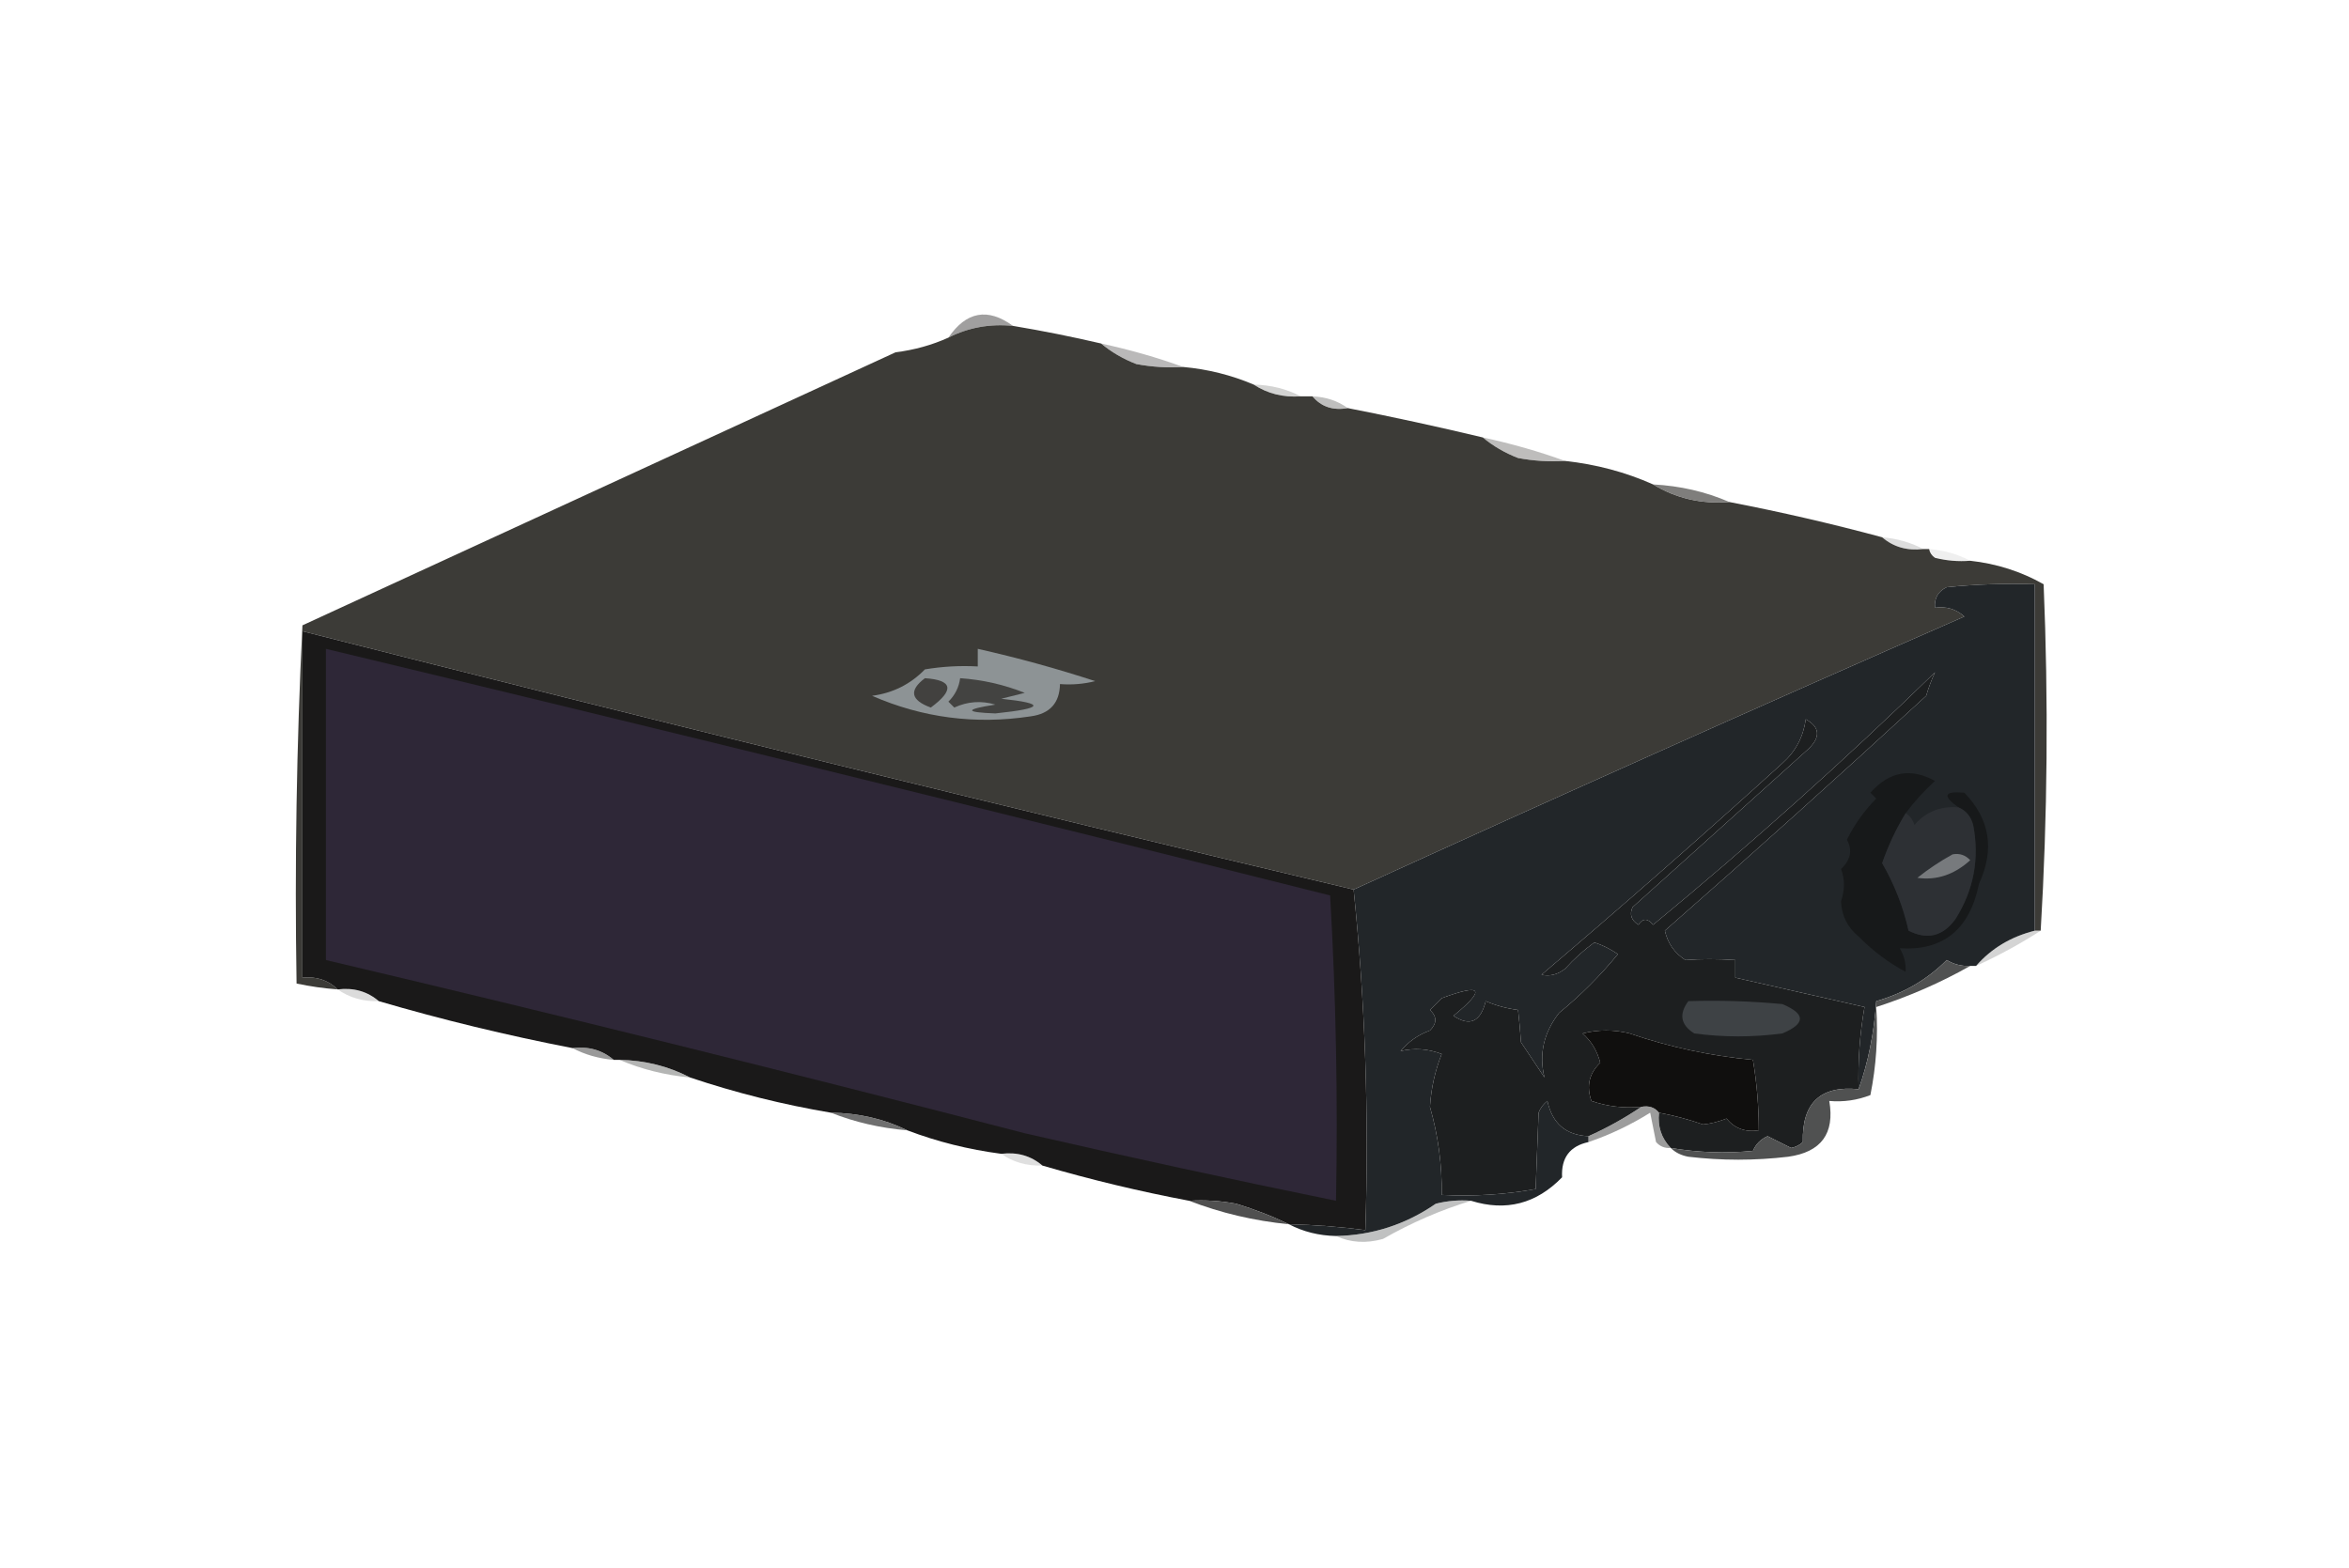 <?xml version="1.0" encoding="UTF-8"?>
<!DOCTYPE svg PUBLIC "-//W3C//DTD SVG 1.1//EN" "http://www.w3.org/Graphics/SVG/1.1/DTD/svg11.dtd">
<svg xmlns="http://www.w3.org/2000/svg" version="1.1" width="400px" height="267px" style="shape-rendering:geometricPrecision; text-rendering:geometricPrecision; image-rendering:optimizeQuality; fill-rule:evenodd; clip-rule:evenodd" xmlns:xlink="http://www.w3.org/1999/xlink">
<g><path style="opacity:0.686" fill="#757473" d="M 172.5,55.5 C 168.556,55.113 164.889,55.78 161.5,57.5C 164.535,53.038 168.201,52.372 172.5,55.5 Z"/></g>
<g><path style="opacity:1" fill="#3c3b37" d="M 172.5,55.5 C 177.532,56.341 182.532,57.341 187.5,58.5C 189.242,59.957 191.242,61.124 193.5,62C 196.146,62.497 198.813,62.664 201.5,62.5C 205.678,62.878 209.678,63.878 213.5,65.5C 215.838,67.04 218.505,67.706 221.5,67.5C 222.167,67.5 222.833,67.5 223.5,67.5C 224.99,69.28 226.99,69.947 229.5,69.5C 237.2,71.008 244.867,72.675 252.5,74.5C 254.242,75.957 256.242,77.124 258.5,78C 261.146,78.497 263.813,78.664 266.5,78.5C 271.809,79.076 276.809,80.409 281.5,82.5C 285.393,84.876 289.727,85.876 294.5,85.5C 303.241,87.185 311.908,89.185 320.5,91.5C 322.438,93.163 324.772,93.829 327.5,93.5C 327.833,93.5 328.167,93.5 328.5,93.5C 328.611,94.117 328.944,94.617 329.5,95C 331.473,95.496 333.473,95.662 335.5,95.5C 339.994,95.995 344.16,97.328 348,99.5C 348.829,119.338 348.662,139.004 347.5,158.5C 347.167,158.5 346.833,158.5 346.5,158.5C 346.5,138.833 346.5,119.167 346.5,99.5C 341.489,99.334 336.489,99.501 331.5,100C 330.027,100.71 329.36,101.876 329.5,103.5C 331.429,103.231 333.095,103.731 334.5,105C 299.693,120.238 265.026,135.738 230.5,151.5C 170.696,137.299 111.029,122.632 51.5,107.5C 51.5,127.167 51.5,146.833 51.5,166.5C 53.898,166.259 55.898,166.926 57.5,168.5C 55.139,168.326 52.806,167.993 50.5,167.5C 50.167,147.156 50.5,126.822 51.5,106.5C 85.167,91 118.833,75.5 152.5,60C 155.699,59.599 158.699,58.766 161.5,57.5C 164.889,55.78 168.556,55.113 172.5,55.5 Z"/></g>
<g><path style="opacity:0.482" fill="#706f6e" d="M 187.5,58.5 C 192.356,59.544 197.022,60.877 201.5,62.5C 198.813,62.664 196.146,62.497 193.5,62C 191.242,61.124 189.242,59.957 187.5,58.5 Z"/></g>
<g><path style="opacity:0.357" fill="#848482" d="M 213.5,65.5 C 216.428,65.565 219.095,66.232 221.5,67.5C 218.505,67.706 215.838,67.04 213.5,65.5 Z"/></g>
<g><path style="opacity:0.494" fill="#7f7e7c" d="M 223.5,67.5 C 225.786,67.595 227.786,68.262 229.5,69.5C 226.99,69.947 224.99,69.28 223.5,67.5 Z"/></g>
<g><path style="opacity:0.467" fill="#747371" d="M 252.5,74.5 C 257.356,75.544 262.022,76.877 266.5,78.5C 263.813,78.664 261.146,78.497 258.5,78C 256.242,77.124 254.242,75.957 252.5,74.5 Z"/></g>
<g><path style="opacity:0.841" fill="#686764" d="M 281.5,82.5 C 286.12,82.74 290.453,83.74 294.5,85.5C 289.727,85.876 285.393,84.876 281.5,82.5 Z"/></g>
<g><path style="opacity:0.278" fill="#878785" d="M 320.5,91.5 C 323.067,91.722 325.401,92.388 327.5,93.5C 324.772,93.829 322.438,93.163 320.5,91.5 Z"/></g>
<g><path style="opacity:0.125" fill="#858582" d="M 328.5,93.5 C 331.067,93.722 333.401,94.388 335.5,95.5C 333.473,95.662 331.473,95.496 329.5,95C 328.944,94.617 328.611,94.117 328.5,93.5 Z"/></g>
<g><path style="opacity:1" fill="#222629" d="M 346.5,158.5 C 342.43,159.524 339.096,161.524 336.5,164.5C 336.167,164.5 335.833,164.5 335.5,164.5C 334.07,164.579 332.736,164.246 331.5,163.5C 328.16,166.841 324.16,169.174 319.5,170.5C 319.131,175.9 318.131,180.9 316.5,185.5C 316.353,180.786 316.686,176.119 317.5,171.5C 310.161,169.831 302.827,168.164 295.5,166.5C 295.5,165.5 295.5,164.5 295.5,163.5C 292.455,163.296 289.621,163.296 287,163.5C 285.164,162.331 283.998,160.664 283.5,158.5C 298.482,145.352 313.316,132.018 328,118.5C 328.402,117.128 328.902,115.795 329.5,114.5C 314.47,129.157 298.47,143.491 281.5,157.5C 280.575,156.359 279.741,156.359 279,157.5C 277.77,156.725 277.437,155.725 278,154.5C 288,145.5 298,136.5 308,127.5C 310.052,125.48 309.885,123.813 307.5,122.5C 307.072,125.522 305.739,128.022 303.5,130C 290.021,142.235 276.354,154.235 262.5,166C 263.908,166.315 265.241,165.982 266.5,165C 268.017,163.315 269.684,161.815 271.5,160.5C 272.931,160.977 274.264,161.643 275.5,162.5C 272.5,166.167 269.167,169.5 265.5,172.5C 262.866,175.869 262.033,179.536 263,183.5C 261.667,181.5 260.333,179.5 259,177.5C 258.86,175.479 258.693,173.645 258.5,172C 256.567,171.749 254.734,171.249 253,170.5C 252.121,174.031 250.288,174.864 247.5,173C 253.067,168.435 252.401,167.435 245.5,170C 244.833,170.667 244.167,171.333 243.5,172C 244.711,173.113 244.711,174.28 243.5,175.5C 241.518,176.216 239.851,177.383 238.5,179C 240.841,178.443 243.174,178.61 245.5,179.5C 244.361,182.389 243.694,185.389 243.5,188.5C 244.904,193.395 245.57,198.395 245.5,203.5C 250.897,203.785 256.23,203.451 261.5,202.5C 261.653,198.257 261.82,193.924 262,189.5C 262.308,188.692 262.808,188.025 263.5,187.5C 264.328,191.332 266.661,193.332 270.5,193.5C 270.5,193.833 270.5,194.167 270.5,194.5C 267.325,195.182 265.825,197.182 266,200.5C 261.614,205.02 256.447,206.353 250.5,204.5C 248.473,204.338 246.473,204.505 244.5,205C 239.36,208.547 233.693,210.38 227.5,210.5C 224.572,210.435 221.905,209.768 219.5,208.5C 223.857,208.586 228.19,208.92 232.5,209.5C 233.135,189.932 232.468,170.599 230.5,151.5C 265.026,135.738 299.693,120.238 334.5,105C 333.095,103.731 331.429,103.231 329.5,103.5C 329.36,101.876 330.027,100.71 331.5,100C 336.489,99.501 341.489,99.334 346.5,99.5C 346.5,119.167 346.5,138.833 346.5,158.5 Z"/></g>
<g><path style="opacity:1" fill="#1a1919" d="M 230.5,151.5 C 232.468,170.599 233.135,189.932 232.5,209.5C 228.19,208.92 223.857,208.586 219.5,208.5C 216.647,207.123 213.647,205.956 210.5,205C 207.854,204.503 205.187,204.336 202.5,204.5C 194.045,202.902 185.712,200.902 177.5,198.5C 175.562,196.837 173.228,196.171 170.5,196.5C 164.906,195.768 159.573,194.435 154.5,192.5C 150.521,190.551 146.187,189.551 141.5,189.5C 133.322,188.122 125.322,186.122 117.5,183.5C 113.837,181.584 109.837,180.584 105.5,180.5C 105.167,180.5 104.833,180.5 104.5,180.5C 102.562,178.837 100.228,178.171 97.5,178.5C 86.268,176.325 75.268,173.658 64.5,170.5C 62.562,168.837 60.228,168.171 57.5,168.5C 55.898,166.926 53.898,166.259 51.5,166.5C 51.5,146.833 51.5,127.167 51.5,107.5C 111.029,122.632 170.696,137.299 230.5,151.5 Z"/></g>
<g><path style="opacity:1" fill="#2e2737" d="M 55.5,110.5 C 112.575,124.205 169.575,138.205 226.5,152.5C 227.5,169.821 227.833,187.154 227.5,204.5C 209.761,200.878 192.094,197.045 174.5,193C 134.959,182.724 95.293,172.891 55.5,163.5C 55.5,145.833 55.5,128.167 55.5,110.5 Z"/></g>
<g><path style="opacity:1" fill="#8d9395" d="M 166.5,110.5 C 173.249,112.017 179.915,113.85 186.5,116C 184.527,116.495 182.527,116.662 180.5,116.5C 180.439,119.73 178.772,121.563 175.5,122C 166.112,123.422 157.112,122.255 148.5,118.5C 152.035,118.031 155.035,116.531 157.5,114C 160.482,113.502 163.482,113.335 166.5,113.5C 166.5,112.5 166.5,111.5 166.5,110.5 Z"/></g>
<g><path style="opacity:1" fill="#42413f" d="M 157.5,115.5 C 162.241,115.823 162.575,117.49 158.5,120.5C 155.075,119.249 154.742,117.582 157.5,115.5 Z"/></g>
<g><path style="opacity:1" fill="#434341" d="M 163.5,115.5 C 167.302,115.76 170.969,116.594 174.5,118C 173.167,118.333 171.833,118.667 170.5,119C 178.117,119.803 177.784,120.636 169.5,121.5C 164.226,121.313 164.226,120.813 169.5,120C 167.101,119.289 164.768,119.456 162.5,120.5C 162.167,120.167 161.833,119.833 161.5,119.5C 162.63,118.378 163.297,117.044 163.5,115.5 Z"/></g>
<g><path style="opacity:1" fill="#17191a" d="M 324.5,138.5 C 322.891,141.141 321.557,143.974 320.5,147C 322.585,150.586 324.085,154.419 325,158.5C 328.206,160.124 330.872,159.458 333,156.5C 336.104,151.56 337.104,146.226 336,140.5C 335.623,139.058 334.79,138.058 333.5,137.5C 330.7,135.524 331.033,134.691 334.5,135C 338.858,139.494 339.691,144.661 337,150.5C 335.414,158.292 330.914,161.959 323.5,161.5C 324.246,162.736 324.579,164.07 324.5,165.5C 321.626,163.984 318.959,161.984 316.5,159.5C 314.598,157.937 313.598,155.937 313.5,153.5C 314.157,151.528 314.157,149.695 313.5,148C 315.146,146.445 315.479,144.779 314.5,143C 315.81,140.384 317.476,138.051 319.5,136C 319.167,135.667 318.833,135.333 318.5,135C 321.726,131.384 325.392,130.717 329.5,133C 327.627,134.704 325.96,136.537 324.5,138.5 Z"/></g>
<g><path style="opacity:1" fill="#2d3034" d="M 333.5,137.5 C 334.79,138.058 335.623,139.058 336,140.5C 337.104,146.226 336.104,151.56 333,156.5C 330.872,159.458 328.206,160.124 325,158.5C 324.085,154.419 322.585,150.586 320.5,147C 321.557,143.974 322.891,141.141 324.5,138.5C 325.222,138.918 325.722,139.584 326,140.5C 327.935,138.241 330.435,137.241 333.5,137.5 Z"/></g>
<g><path style="opacity:1" fill="#777a7d" d="M 332.5,145.5 C 333.675,145.281 334.675,145.614 335.5,146.5C 332.764,148.969 329.764,149.969 326.5,149.5C 328.397,147.983 330.397,146.65 332.5,145.5 Z"/></g>
<g><path style="opacity:1" fill="#1d1f20" d="M 316.5,185.5 C 309.993,184.838 306.827,187.838 307,194.5C 306.439,195.022 305.772,195.355 305,195.5C 303.667,194.833 302.333,194.167 301,193.5C 299.831,194.009 298.998,194.842 298.5,196C 293.816,196.461 289.149,196.295 284.5,195.5C 282.919,193.858 282.253,191.858 282.5,189.5C 285.064,189.979 287.564,190.645 290,191.5C 291.268,191.384 292.602,191.051 294,190.5C 295.401,192.192 297.234,192.859 299.5,192.5C 299.495,188.466 299.162,184.466 298.5,180.5C 291.333,179.833 284.333,178.333 277.5,176C 274.833,175.333 272.167,175.333 269.5,176C 271.004,177.337 272.004,179.004 272.5,181C 270.604,182.808 270.104,184.975 271,187.5C 273.719,188.444 276.552,188.777 279.5,188.5C 276.629,190.435 273.629,192.101 270.5,193.5C 266.661,193.332 264.328,191.332 263.5,187.5C 262.808,188.025 262.308,188.692 262,189.5C 261.82,193.924 261.653,198.257 261.5,202.5C 256.23,203.451 250.897,203.785 245.5,203.5C 245.57,198.395 244.904,193.395 243.5,188.5C 243.694,185.389 244.361,182.389 245.5,179.5C 243.174,178.61 240.841,178.443 238.5,179C 239.851,177.383 241.518,176.216 243.5,175.5C 244.711,174.28 244.711,173.113 243.5,172C 244.167,171.333 244.833,170.667 245.5,170C 252.401,167.435 253.067,168.435 247.5,173C 250.288,174.864 252.121,174.031 253,170.5C 254.734,171.249 256.567,171.749 258.5,172C 258.693,173.645 258.86,175.479 259,177.5C 260.333,179.5 261.667,181.5 263,183.5C 262.033,179.536 262.866,175.869 265.5,172.5C 269.167,169.5 272.5,166.167 275.5,162.5C 274.264,161.643 272.931,160.977 271.5,160.5C 269.684,161.815 268.017,163.315 266.5,165C 265.241,165.982 263.908,166.315 262.5,166C 276.354,154.235 290.021,142.235 303.5,130C 305.739,128.022 307.072,125.522 307.5,122.5C 309.885,123.813 310.052,125.48 308,127.5C 298,136.5 288,145.5 278,154.5C 277.437,155.725 277.77,156.725 279,157.5C 279.741,156.359 280.575,156.359 281.5,157.5C 298.47,143.491 314.47,129.157 329.5,114.5C 328.902,115.795 328.402,117.128 328,118.5C 313.316,132.018 298.482,145.352 283.5,158.5C 283.998,160.664 285.164,162.331 287,163.5C 289.621,163.296 292.455,163.296 295.5,163.5C 295.5,164.5 295.5,165.5 295.5,166.5C 302.827,168.164 310.161,169.831 317.5,171.5C 316.686,176.119 316.353,180.786 316.5,185.5 Z"/></g>
<g><path style="opacity:0.275" fill="#626365" d="M 346.5,158.5 C 346.833,158.5 347.167,158.5 347.5,158.5C 344.028,160.738 340.362,162.738 336.5,164.5C 339.096,161.524 342.43,159.524 346.5,158.5 Z"/></g>
<g><path style="opacity:0.229" fill="#606060" d="M 57.5,168.5 C 60.228,168.171 62.562,168.837 64.5,170.5C 61.848,170.59 59.514,169.924 57.5,168.5 Z"/></g>
<g><path style="opacity:1" fill="#3e4245" d="M 287.5,170.5 C 292.844,170.334 298.177,170.501 303.5,171C 307.5,172.667 307.5,174.333 303.5,176C 298.5,176.667 293.5,176.667 288.5,176C 286.19,174.541 285.857,172.708 287.5,170.5 Z"/></g>
<g><path style="opacity:0.608" fill="#585858" d="M 97.5,178.5 C 100.228,178.171 102.562,178.837 104.5,180.5C 101.933,180.279 99.599,179.612 97.5,178.5 Z"/></g>
<g><path style="opacity:0.486" fill="#666766" d="M 105.5,180.5 C 109.837,180.584 113.837,181.584 117.5,183.5C 113.239,183.102 109.239,182.102 105.5,180.5 Z"/></g>
<g><path style="opacity:1" fill="#100f0e" d="M 282.5,189.5 C 281.791,188.596 280.791,188.263 279.5,188.5C 276.552,188.777 273.719,188.444 271,187.5C 270.104,184.975 270.604,182.808 272.5,181C 272.004,179.004 271.004,177.337 269.5,176C 272.167,175.333 274.833,175.333 277.5,176C 284.333,178.333 291.333,179.833 298.5,180.5C 299.162,184.466 299.495,188.466 299.5,192.5C 297.234,192.859 295.401,192.192 294,190.5C 292.602,191.051 291.268,191.384 290,191.5C 287.564,190.645 285.064,189.979 282.5,189.5 Z"/></g>
<g><path style="opacity:0.843" fill="#545454" d="M 141.5,189.5 C 146.187,189.551 150.521,190.551 154.5,192.5C 149.908,192.118 145.575,191.118 141.5,189.5 Z"/></g>
<g><path style="opacity:0.62" fill="#605f5f" d="M 279.5,188.5 C 280.791,188.263 281.791,188.596 282.5,189.5C 282.253,191.858 282.919,193.858 284.5,195.5C 283.504,195.586 282.671,195.252 282,194.5C 281.667,192.833 281.333,191.167 281,189.5C 277.676,191.579 274.176,193.246 270.5,194.5C 270.5,194.167 270.5,193.833 270.5,193.5C 273.629,192.101 276.629,190.435 279.5,188.5 Z"/></g>
<g><path style="opacity:1" fill="#505151" d="M 335.5,164.5 C 330.459,167.351 325.125,169.684 319.5,171.5C 319.827,176.544 319.494,181.544 318.5,186.5C 316.253,187.374 313.92,187.708 311.5,187.5C 312.457,193.048 310.123,196.215 304.5,197C 298.833,197.667 293.167,197.667 287.5,197C 286.263,196.768 285.263,196.268 284.5,195.5C 289.149,196.295 293.816,196.461 298.5,196C 298.998,194.842 299.831,194.009 301,193.5C 302.333,194.167 303.667,194.833 305,195.5C 305.772,195.355 306.439,195.022 307,194.5C 306.827,187.838 309.993,184.838 316.5,185.5C 318.131,180.9 319.131,175.9 319.5,170.5C 324.16,169.174 328.16,166.841 331.5,163.5C 332.736,164.246 334.07,164.579 335.5,164.5 Z"/></g>
<g><path style="opacity:0.227" fill="#757575" d="M 170.5,196.5 C 173.228,196.171 175.562,196.837 177.5,198.5C 174.848,198.59 172.515,197.924 170.5,196.5 Z"/></g>
<g><path style="opacity:0.984" fill="#4d4d4d" d="M 202.5,204.5 C 205.187,204.336 207.854,204.503 210.5,205C 213.647,205.956 216.647,207.123 219.5,208.5C 213.544,207.913 207.878,206.579 202.5,204.5 Z"/></g>
<g><path style="opacity:0.42" fill="#6a6b6c" d="M 250.5,204.5 C 245.381,206.051 240.381,208.218 235.5,211C 232.633,211.801 229.966,211.634 227.5,210.5C 233.693,210.38 239.36,208.547 244.5,205C 246.473,204.505 248.473,204.338 250.5,204.5 Z"/></g>
</svg>
